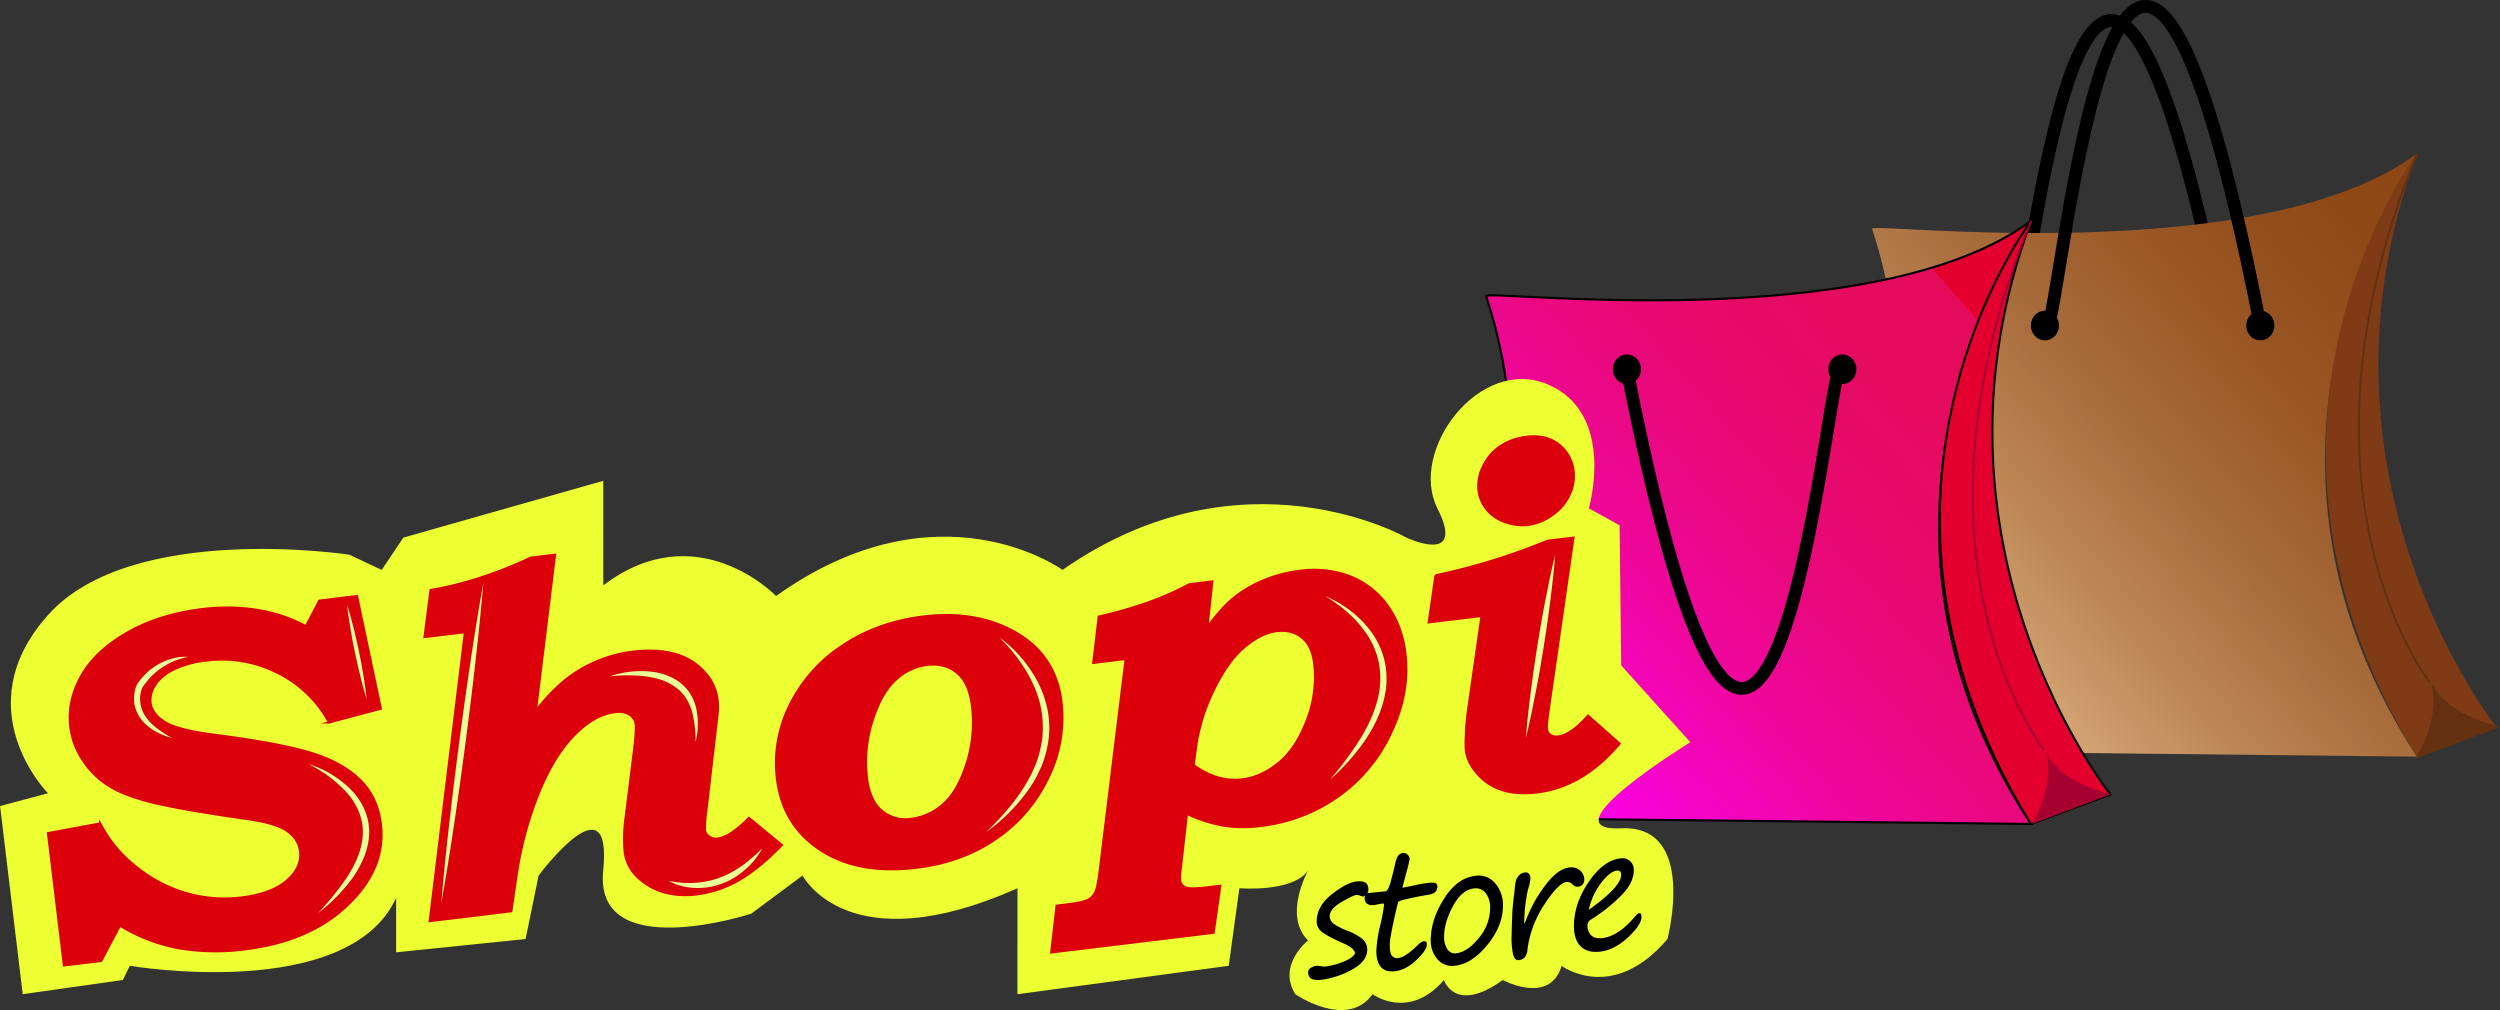 <svg id="Capa_1" data-name="Capa 1" xmlns="http://www.w3.org/2000/svg" xmlns:xlink="http://www.w3.org/1999/xlink" viewBox="0 0 1175.13 474.82"><rect x="0" y="0" width="1175.13" height="474.82" fill="#333333" stroke="none"/><defs><style>.cls-1,.cls-5,.cls-9{fill:none;}.cls-1,.cls-2,.cls-7,.cls-8{stroke:#000;}.cls-1,.cls-12,.cls-2,.cls-5,.cls-6,.cls-7,.cls-8,.cls-9{stroke-miterlimit:10;}.cls-1{stroke-width:6px;}.cls-2{stroke-width:2px;}.cls-3{fill:url(#Degradado_sin_nombre_98);}.cls-4{fill:#7f3b16;}.cls-5,.cls-6{stroke:#633110;}.cls-6{fill:#633110;}.cls-7{fill:url(#Degradado_sin_nombre_88);}.cls-8{fill:#e3002f;}.cls-9{stroke:#a5002f;}.cls-10{fill:#a5002f;}.cls-11{fill:#ebff32;}.cls-12{fill:#dc000b;stroke:#dc000b;}.cls-13{fill:#eaff98;}</style><linearGradient id="Degradado_sin_nombre_98" x1="870.77" y1="368.91" x2="1179.76" y2="98.12" gradientUnits="userSpaceOnUse"><stop offset="0" stop-color="#ffdead"/><stop offset="0.01" stop-color="#fcdaa9"/><stop offset="0.18" stop-color="#daad7c"/><stop offset="0.35" stop-color="#bd8856"/><stop offset="0.52" stop-color="#a76a39"/><stop offset="0.68" stop-color="#985624"/><stop offset="0.85" stop-color="#8e4917"/><stop offset="1" stop-color="#8b4513"/></linearGradient><linearGradient id="Degradado_sin_nombre_88" x1="712.72" y1="380.03" x2="949.11" y2="172.86" gradientUnits="userSpaceOnUse"><stop offset="0" stop-color="#f0f"/><stop offset="0.04" stop-color="#fd01f1"/><stop offset="0.21" stop-color="#f504c4"/><stop offset="0.37" stop-color="#ef079e"/><stop offset="0.53" stop-color="#ea0881"/><stop offset="0.69" stop-color="#e70a6c"/><stop offset="0.85" stop-color="#e50b5f"/><stop offset="1" stop-color="#e40b5b"/><stop offset="1" stop-color="#e3002f"/></linearGradient></defs><path class="cls-1" d="M953.66,169.34c5.22,30.61,32.14-352.36,101.25,0" transform="translate(-8.46 -9.67)"/><ellipse class="cls-2" cx="1046.45" cy="159.67" rx="5.62" ry="5.98"/><ellipse class="cls-2" cx="945.2" cy="159.67" rx="5.62" ry="5.98"/><path class="cls-3" d="M888.42,117.2c-1.09-3.3,181.91,19.63,256.27-35.4,0,0-97.39,134.57-.18,283.54L844,362.07S931.27,246.92,888.42,117.2Z" transform="translate(-8.46 -9.67)"/><path class="cls-1" d="M969.68,162.69c5.22,30.61,32.14-352.36,101.25,0" transform="translate(-8.46 -9.67)"/><ellipse class="cls-2" cx="1062.47" cy="153.02" rx="5.62" ry="5.98"/><ellipse class="cls-2" cx="961.22" cy="153.02" rx="5.62" ry="5.98"/><path class="cls-4" d="M1144.51,365.34l37.45-13.9s-94.13-117.66-37.27-269.64C1144.69,81.8,1048.15,209,1144.51,365.34Z" transform="translate(-8.46 -9.67)"/><path class="cls-5" d="M1150.6,330.44s-70.94-89.63-5.91-248.64" transform="translate(-8.46 -9.67)"/><path class="cls-6" d="M1144.92,365.34s11.3-17.73,6.85-33.79c0,0,3.46,12.63,30.19,19.89Z" transform="translate(-8.46 -9.67)"/><path class="cls-7" d="M707,148.83c-1.09-3.3,181.92,19.63,256.27-35.4,0,0-97.39,134.58-.18,283.54L662.54,393.7S749.81,278.55,707,148.83Z" transform="translate(-8.46 -9.67)"/><path class="cls-8" d="M963.05,397l37.45-13.9s-94.13-117.66-37.27-269.64C963.23,113.43,866.69,240.64,963.05,397Z" transform="translate(-8.46 -9.67)"/><path class="cls-9" d="M969.14,362.07s-70.94-89.63-5.91-248.64" transform="translate(-8.46 -9.67)"/><path class="cls-1" d="M874.45,183.24c-5.22-30.61-32.14,352.36-101.25,0" transform="translate(-8.46 -9.67)"/><ellipse class="cls-2" cx="764.74" cy="173.57" rx="5.62" ry="5.98"/><ellipse class="cls-2" cx="865.99" cy="173.57" rx="5.62" ry="5.98"/><path class="cls-10" d="M963.46,397s11.3-17.73,6.85-33.79c0,0,3.46,12.63,30.19,19.89Z" transform="translate(-8.46 -9.67)"/><path class="cls-11" d="M172.7,270.41S70.25,254.74,31,298.79s0,83.75,0,83.75l-22.51,6L19.14,477l47.06-6.67,3.29-6.68s102.45,17.41,125.17-31.9v25.56l60.85-6.24,6.13-29.86s34.83-46.8,30.36-2.37,69.56,20.31,69.56,20.31l24.16-17.94s21.14,41.55,101,6V477l99.31-13.35,5-36.47s25,2.13,32.3-8.34c0,0-11.9,21.31,0,32.87,0,0-14.64,11.56-6,25.29,0,0,24.28,16.77,36.31,0,0,0,17,12.59,33.56-6.67,0,0,5.13,16.21,27.64,0,0,0,22.14,12,27.66-6.68,0,0,23.82,17.92,49.75-12.58,0,0,14.25-53.8-21.85-52.06S803,358.54,803,358.54l-32.49-36.08-.76-65.89-14.45-7.95s13-44.38-19.18-58.2-65.7,31.08-52,58.2-14.56,13.76-14.56,13.76-77-44-161.65,15.18c0,0-58.09-42.3-134.64,12.25,0,0-37.11-38.54-81.23-5V235.67l-94,26.71-10.15,15.18Z" transform="translate(-8.46 -9.67)"/><path d="M677.64,452.1c-.76.08-1.84.82-3.26,2.27-3.66,3.52-6.51,5.4-8.56,5.6a3.33,3.33,0,0,1-3.1-1.05c-.69-.84-1-2.6-1-5.31q0-2.5,1.87-11.09c1.24-5.72,2-8.71,2.2-9s1.79-.76,4.7-1.44,6.09-1.29,9.54-1.85q4.05-.66,4.06-3.65a1.92,1.92,0,0,0-.71-1.74c-.48-.3-1.62-.36-3.43-.18a49.23,49.23,0,0,0-5.36.9c-2.17.49-4.48.93-6.94,1.38l2.11-8a55.45,55.45,0,0,0,1.31-5.41,3.12,3.12,0,0,0-.85-2,2.59,2.59,0,0,0-2.39-.89q-2.51.26-3.37,4.21c-.59,2.67-1.26,5.37-2,8.12a19.84,19.84,0,0,1-1.71,4.87,1.87,1.87,0,0,1-1.32.83l-7.36.72a3.05,3.05,0,0,0-1,.26,2.67,2.67,0,0,0,.61-1.59c0-1.69-.42-2.85-1.29-3.45s-2.26-.82-4.19-.63c-3,.3-6.89,2.28-11.65,6s-7.16,8-7.18,12.88a6.07,6.07,0,0,0,2.53,4.9c1.7,1.38,5,3.1,9.79,5.2,3.79,1.66,5.69,3.3,5.68,4.9-.71,1.42-2.59,2.74-5.62,3.94a31.71,31.71,0,0,1-8.51,2.21,11.28,11.28,0,0,1-1.93-.19,9,9,0,0,0-2-.17,6.25,6.25,0,0,0-2.63.92,2.46,2.46,0,0,0-1.31,2.2c0,2.7,1.91,3.87,5.77,3.49a39.63,39.63,0,0,0,14.41-4.6q7.54-3.93,7.58-9.58a6.41,6.41,0,0,0-2.39-5.11,23,23,0,0,0-6.43-3.62,30.55,30.55,0,0,1-6.92-3.44,4.41,4.41,0,0,1-1.91-3.57q0-3.39,5.49-6.62t7.27-3.42a5.16,5.16,0,0,1,1.5.38,4.36,4.36,0,0,0,1.53.41,3.16,3.16,0,0,0,1-.67,2.58,2.58,0,0,0-.36,1.34c0,2.5,1.51,3.62,4.56,3.32l3.72-.69c.57-.06.85.1.85.47a74.67,74.67,0,0,1-1.79,9.68,63.51,63.51,0,0,0-1.84,12q0,10.53,8.61,9.68c3.45-.33,6.83-2.08,10.14-5.22s5-5.6,5-7.37C679.18,452.5,678.67,452,677.64,452.1Z" transform="translate(-8.46 -9.67)"/><path d="M711.4,425a10.07,10.07,0,0,0-9.25-3.65q-8.65.85-14.89,10.71T681,451.39a13.14,13.14,0,0,0,3.14,9.18,9,9,0,0,0,8.06,3.06q7.94-.76,15.31-9.7t7.42-18.51A15.57,15.57,0,0,0,711.4,425Zm-7.91,25.7c-3.6,4.38-7.16,6.74-10.71,7.08a4.07,4.07,0,0,1-4-2,10.3,10.3,0,0,1-1.5-5.93q0-6.61,4.19-14.31t9.91-8.26a5.82,5.82,0,0,1,5.51,2.29,11.25,11.25,0,0,1,2,7.16A21.79,21.79,0,0,1,703.49,450.66Z" transform="translate(-8.46 -9.67)"/><path d="M753.16,423.2a5.53,5.53,0,0,0-1.95-4.33,6.31,6.31,0,0,0-5.06-1.44,9.65,9.65,0,0,0-3.19.93,16.38,16.38,0,0,0-3.67,2.5,33.73,33.73,0,0,0-4.48,5,67.1,67.1,0,0,0-4.51,6.7,74.32,74.32,0,0,0-4.51,9.47,19.25,19.25,0,0,1-.87,1.92v-1l.05-1.37a73.47,73.47,0,0,1,.74-8.41,25.18,25.18,0,0,0,.41-2.67,36.24,36.24,0,0,1,1-4.12,17.4,17.4,0,0,0,.73-4.12,2.78,2.78,0,0,0-.65-1.81,2.13,2.13,0,0,0-2-.67,4.35,4.35,0,0,0-2.53,1.2,5.5,5.5,0,0,0-1.54,2.22,20.4,20.4,0,0,0-.64,4c-.18,1.74-.3,2.85-.37,3.33a101.07,101.07,0,0,0-.91,11.34q-.21,5.94-.21,7.66a35.09,35.09,0,0,0,.75,9c.51,1.74,1.36,2.56,2.52,2.45a4.51,4.51,0,0,0,2.83-1.2,7,7,0,0,0,1.37-3.93,49.59,49.59,0,0,1,8.09-21.28q6.61-10,10.34-10.32a3.36,3.36,0,0,1,2.67,1.11,3.33,3.33,0,0,0,2.74,1.1,2.76,2.76,0,0,0,2.13-1.13A3.64,3.64,0,0,0,753.16,423.2Z" transform="translate(-8.46 -9.67)"/><path d="M778.93,438.92c-.4,0-1,.51-1.79,1.4q-8,9.56-15.73,10.32c-2.23.22-3.92-.24-5.06-1.36a6.35,6.35,0,0,1-1.7-4.73,3.33,3.33,0,0,1,1.87-2.77A80.28,80.28,0,0,0,771,430.14c3.62-3.83,5.43-7.63,5.44-11.43a5.62,5.62,0,0,0-1.67-4.2,5.3,5.3,0,0,0-4.38-1.37q-8.17.8-15.11,11t-7,20.76c0,4.2,1,7.35,3.08,9.49s5,3,8.87,2.64q6.86-.67,13.33-6.62c4.31-4,6.48-7.21,6.49-9.72C780.07,439.43,779.69,438.86,778.93,438.92ZM761.12,424.6q4.14-5.37,7.43-5.71c1.29-.12,1.93.55,1.92,2q0,5.65-15.21,16.44A32.55,32.55,0,0,1,761.12,424.6Z" transform="translate(-8.46 -9.67)"/><path class="cls-12" d="M176.26,289.81l11.23,53-24.4,6.45A55,55,0,0,0,139,326a57.45,57.45,0,0,0-33.6-5.83,46.48,46.48,0,0,0-15.22,4.16q-6.08,3-8.77,7.36a12.53,12.53,0,0,0-2.22,8.2q.65,5.32,6.81,9.19t24.16,6.07q30.47,4,44.9,8.5t22.65,12.61q8.24,8.06,9.77,20.7,2.61,21.51-16.68,39.15-17.61,16.21-47.15,19.79A103.85,103.85,0,0,1,92,455.3a80.55,80.55,0,0,1-27.16-10.54l-8.77,16.59-17.58,2.14L31,401.28l24.59-4.56a61.28,61.28,0,0,0,16.57,20.1A66.45,66.45,0,0,0,96,429.45a64.66,64.66,0,0,0,25.78,2.11q14.28-1.74,21.46-7.95t6.25-13.87q-.69-5.65-6.11-9.5t-20.54-5.83q-31.27-4.53-44.07-7.82t-19.93-8a40.08,40.08,0,0,1-11.74-12A36,36,0,0,1,41.5,351.4q-1.48-12.21,5.13-24T68.33,307q15.06-8.58,35-11a92.75,92.75,0,0,1,28.72.8A72.31,72.31,0,0,1,152.24,304l6.3-12Z" transform="translate(-8.46 -9.67)"/><path class="cls-12" d="M257.94,271.8l11.42-1.39-9,73.4A84.28,84.28,0,0,1,274.48,329a63.87,63.87,0,0,1,31.34-13q11.34-1.37,19.79,1a29.09,29.09,0,0,1,13.86,8.34,23.22,23.22,0,0,1,6.26,13,31.27,31.27,0,0,1,.22,4.81q0,1.13-.74,6.95L340.46,391a53.26,53.26,0,0,0-.64,8.74,4.37,4.37,0,0,0,2,3.13,5.48,5.48,0,0,0,3.92,1,15.46,15.46,0,0,0,5.76-2.22,51.75,51.75,0,0,0,9-7.56L376,406.88q-11.34,11.63-20.71,16.81a52.56,52.56,0,0,1-19.21,6.38q-13.58,1.65-23.2-4.39t-10.78-15.57a70.35,70.35,0,0,1,.4-15.91l4.07-32.67q1-8.46.71-11.34a6.08,6.08,0,0,0-3-4.64,10.12,10.12,0,0,0-6.71-1.15q-9,1.1-17.75,9.46-11.06,10.45-19,30.89a170,170,0,0,0-9.54,36.48L248.81,438l-38.38,4.66L227,306.83l-19,2.31L210.83,287Q233.55,283.2,257.94,271.8Z" transform="translate(-8.46 -9.67)"/><path class="cls-12" d="M442.52,299.46q25.25-3.06,43.75,7.69t21.15,32.48a63.53,63.53,0,0,1-6.2,35.63,71.73,71.73,0,0,1-24.43,28.62Q460.74,415,439.27,417.55q-27.43,3.33-45.19-8.3t-20.39-33.36a61,61,0,0,1,6-34.88,70.66,70.66,0,0,1,24.72-27.87Q420.92,302.08,442.52,299.46Zm1.6,22.76a26.38,26.38,0,0,0-14.82,7.2q-6.75,6.22-10.85,19.49A63,63,0,0,0,416,375.37q1.29,10.65,7,15.41a17.38,17.38,0,0,0,13.79,3.78A27.43,27.43,0,0,0,452,387.49q6.76-6.06,10.88-19.16a63,63,0,0,0,2.45-26.85q-1.31-10.75-7-15.52T444.12,322.22Z" transform="translate(-8.46 -9.67)"/><path class="cls-12" d="M537.57,319.43l-15.24,1.85,2.59-21.77q25.65-5.92,42.41-15.19l11-1.34L576,304.47q6.62-9.2,12.61-14a58.79,58.79,0,0,1,14-8.11A63.29,63.29,0,0,1,619.39,278a48.29,48.29,0,0,1,23.5,2.49A39,39,0,0,1,660.44,294q7,9.45,8.64,22.86,2.22,18.3-6.65,37.09a75.23,75.23,0,0,1-25,30.16,78.61,78.61,0,0,1-36.27,13.8,63.26,63.26,0,0,1-17.38-.1,68.69,68.69,0,0,1-17.41-5.56L563.61,417a35.36,35.36,0,0,0-.46,6.36,4.15,4.15,0,0,0,3.37,3.64q2.18.64,10.13-.33l5.42-.66-3.13,22.1-76.36,9.27,2.53-22,4.21-.51q7.84-.94,10.2-2.08a7.89,7.89,0,0,0,3.62-3.47q1.26-2.36,2.15-9.66Zm32,49.87q11.1,8.13,22.89,6.7,8.81-1.06,17-7.74t13.27-20.06a55.11,55.11,0,0,0,3.49-26.47q-1-8.55-5.84-12.4t-11.8-3q-7.65.93-16,8.29T577.1,338.15a89.4,89.4,0,0,0-6.58,23.7Z" transform="translate(-8.46 -9.67)"/><path class="cls-12" d="M735.79,263.87l12.28-1.49-11.49,79.84c-.82,5.57-1.16,8.9-1,10a3.87,3.87,0,0,0,1.69,2.89,5.11,5.11,0,0,0,3.64.73q6-.72,14-9.79l14.88,13.16q-17.15,20.31-38.7,22.92-9.54,1.17-16.51-1.09a25.69,25.69,0,0,1-11.69-7.64q-4.71-5.39-5.39-10.93a50,50,0,0,1,0-7,102.27,102.27,0,0,1,1-11.91l6.35-44.35-24.85,3,3.22-22.11A301.43,301.43,0,0,0,735.79,263.87ZM726,215q9.39-1.14,15.29,3.65a18.3,18.3,0,0,1,6.84,12.45,20.59,20.59,0,0,1-1.92,11.26,23.53,23.53,0,0,1-8.19,9.49,24.91,24.91,0,0,1-11.2,4.56,23.53,23.53,0,0,1-10.74-1.28,19.12,19.12,0,0,1-8.76-5.91,17.1,17.1,0,0,1-3.88-9,20.38,20.38,0,0,1,2.14-11.4,23.41,23.41,0,0,1,8.08-9.42A27.49,27.49,0,0,1,726,215Z" transform="translate(-8.46 -9.67)"/><path class="cls-13" d="M171.64,294c1.16,3.61,2.14,7.25,3.05,10.9s1.72,7.33,2.5,11,1.47,7.39,2.07,11.1,1.17,7.45,1.53,11.22c-1.17-3.6-2.15-7.24-3-10.9s-1.73-7.33-2.51-11-1.46-7.38-2.07-11.1S172,297.8,171.64,294Z" transform="translate(-8.46 -9.67)"/><path class="cls-13" d="M96.91,318.43a31.18,31.18,0,0,0-6.55,1.95,33.13,33.13,0,0,0-5.9,3.18,32.33,32.33,0,0,0-2.64,2,27.08,27.08,0,0,0-2.42,2.25A36.55,36.55,0,0,0,75.27,333l.09-.16a12,12,0,0,0-.56,1.64,15.83,15.83,0,0,0-.38,1.79,13.94,13.94,0,0,0,0,3.65,14.58,14.58,0,0,0,2.67,6.84,18.51,18.51,0,0,0,2.48,2.93,28.12,28.12,0,0,0,3,2.57,56,56,0,0,0,6.8,4.32,33.8,33.8,0,0,1-7.64-3,23.05,23.05,0,0,1-6.53-5.32,16.25,16.25,0,0,1-3.6-7.92,16.85,16.85,0,0,1,0-4.43,14,14,0,0,1,1.22-4.36l0-.08,0-.08a31.78,31.78,0,0,1,4.67-5.49,28,28,0,0,1,5.82-4.21,26.83,26.83,0,0,1,6.63-2.58A21.78,21.78,0,0,1,96.91,318.43Z" transform="translate(-8.46 -9.67)"/><path class="cls-13" d="M153.34,368.76a48.69,48.69,0,0,1,19.49,11.51,31.67,31.67,0,0,1,6.77,9.49A27.27,27.27,0,0,1,182,401.31a32.47,32.47,0,0,1-2.51,11.43,49.69,49.69,0,0,1-5.64,10.05,81.89,81.89,0,0,1-15.92,16.12,132.79,132.79,0,0,0,14-17.43c.5-.78.92-1.59,1.39-2.38s1-1.56,1.34-2.4l1.2-2.46c.41-.81.66-1.69,1-2.53A30.46,30.46,0,0,0,179,401.25a24.94,24.94,0,0,0-2-10.36,32.15,32.15,0,0,0-5.85-9A61.63,61.63,0,0,0,153.34,368.76Z" transform="translate(-8.46 -9.67)"/><path class="cls-13" d="M295.16,327.58a45.36,45.36,0,0,1,15.64-2.43,35.91,35.91,0,0,1,8,1,26.9,26.9,0,0,1,7.6,3.18,21.76,21.76,0,0,1,6.05,5.74,23.32,23.32,0,0,1,3.28,7.57,34.54,34.54,0,0,1-.36,15.87,49.44,49.44,0,0,0-1.9-15.23,23.26,23.26,0,0,0-3.33-6.55,19.54,19.54,0,0,0-5.34-4.87,25.5,25.5,0,0,0-6.74-3,42.5,42.5,0,0,0-7.42-1.43A78.78,78.78,0,0,0,295.16,327.58Z" transform="translate(-8.46 -9.67)"/><path class="cls-13" d="M235.69,283.36q-1.62,19-3.8,37.89c-.69,6.31-1.49,12.61-2.23,18.91L227.26,359,224.7,377.9c-.9,6.28-1.76,12.57-2.72,18.84q-2.78,18.84-6.12,37.59,1.62-19,3.8-37.89c.69-6.31,1.49-12.6,2.23-18.91l2.4-18.88,2.56-18.86c.91-6.28,1.76-12.57,2.73-18.84Q232.34,302.13,235.69,283.36Z" transform="translate(-8.46 -9.67)"/><path class="cls-13" d="M322.61,423.66a45.22,45.22,0,0,0,12.32,1,41.38,41.38,0,0,0,6-.78,34.3,34.3,0,0,0,5.8-1.66,45.06,45.06,0,0,0,10.65-5.71,83.29,83.29,0,0,0,9.46-8.1,37.6,37.6,0,0,1-8,9.93,34.42,34.42,0,0,1-11.08,6.7,32.69,32.69,0,0,1-12.83,2A28.05,28.05,0,0,1,322.61,423.66Z" transform="translate(-8.46 -9.67)"/><path class="cls-13" d="M478.17,309.28a57.94,57.94,0,0,1,10,9.15,61.47,61.47,0,0,1,7.77,11.22,49.87,49.87,0,0,1,4.76,12.92,44.22,44.22,0,0,1,.75,13.82,51.43,51.43,0,0,1-3.4,13.4c-.47,1-1,2.09-1.46,3.13-.26.51-.48,1-.75,1.55l-.86,1.49c-.58,1-1.12,2-1.73,3l-2,2.81a85.21,85.21,0,0,1-19.19,19c6.43-6.28,12.5-12.91,17.25-20.37l1.75-2.81c.55-.94,1-1.93,1.57-2.9l.77-1.45c.26-.49.45-1,.67-1.5.43-1,.89-2,1.3-3a50.48,50.48,0,0,0,3.06-12.65,47.5,47.5,0,0,0-4.62-25.4A68.92,68.92,0,0,0,487,319.35,75.12,75.12,0,0,0,478.17,309.28Z" transform="translate(-8.46 -9.67)"/><path class="cls-13" d="M631.18,289.81a50.76,50.76,0,0,1,11.52,6.54,48.15,48.15,0,0,1,9.57,9.35,38.89,38.89,0,0,1,6.3,12,37.51,37.51,0,0,1,1.56,13.52l-.16,1.7a10.56,10.56,0,0,1-.22,1.69l-.63,3.35a53.1,53.1,0,0,1-2,6.45A65.14,65.14,0,0,1,651,356.32a101.78,101.78,0,0,1-17.45,19.9A154.18,154.18,0,0,0,649,355.09c.54-.93,1-1.9,1.53-2.85s1.08-1.88,1.48-2.88l1.32-2.94.33-.73.27-.76.54-1.51a55.3,55.3,0,0,0,1.84-6.13l.56-3.13a12,12,0,0,0,.19-1.57l.13-1.58a36.86,36.86,0,0,0-6.75-23.93,52.56,52.56,0,0,0-8.62-9.59A64,64,0,0,0,631.18,289.81Z" transform="translate(-8.46 -9.67)"/><path class="cls-13" d="M739.46,270.41c-.53,7.27-1.35,14.5-2.27,21.71-.44,3.61-1,7.2-1.47,10.8l-1.63,10.78-1.79,10.75c-.65,3.57-1.25,7.16-2,10.72-1.36,7.14-2.82,14.27-4.58,21.35.52-7.28,1.34-14.51,2.27-21.72.43-3.6,1-7.2,1.46-10.8l1.64-10.77,1.79-10.75c.66-3.58,1.26-7.16,2-10.73C736.24,284.61,737.71,277.49,739.46,270.41Z" transform="translate(-8.46 -9.67)"/></svg>